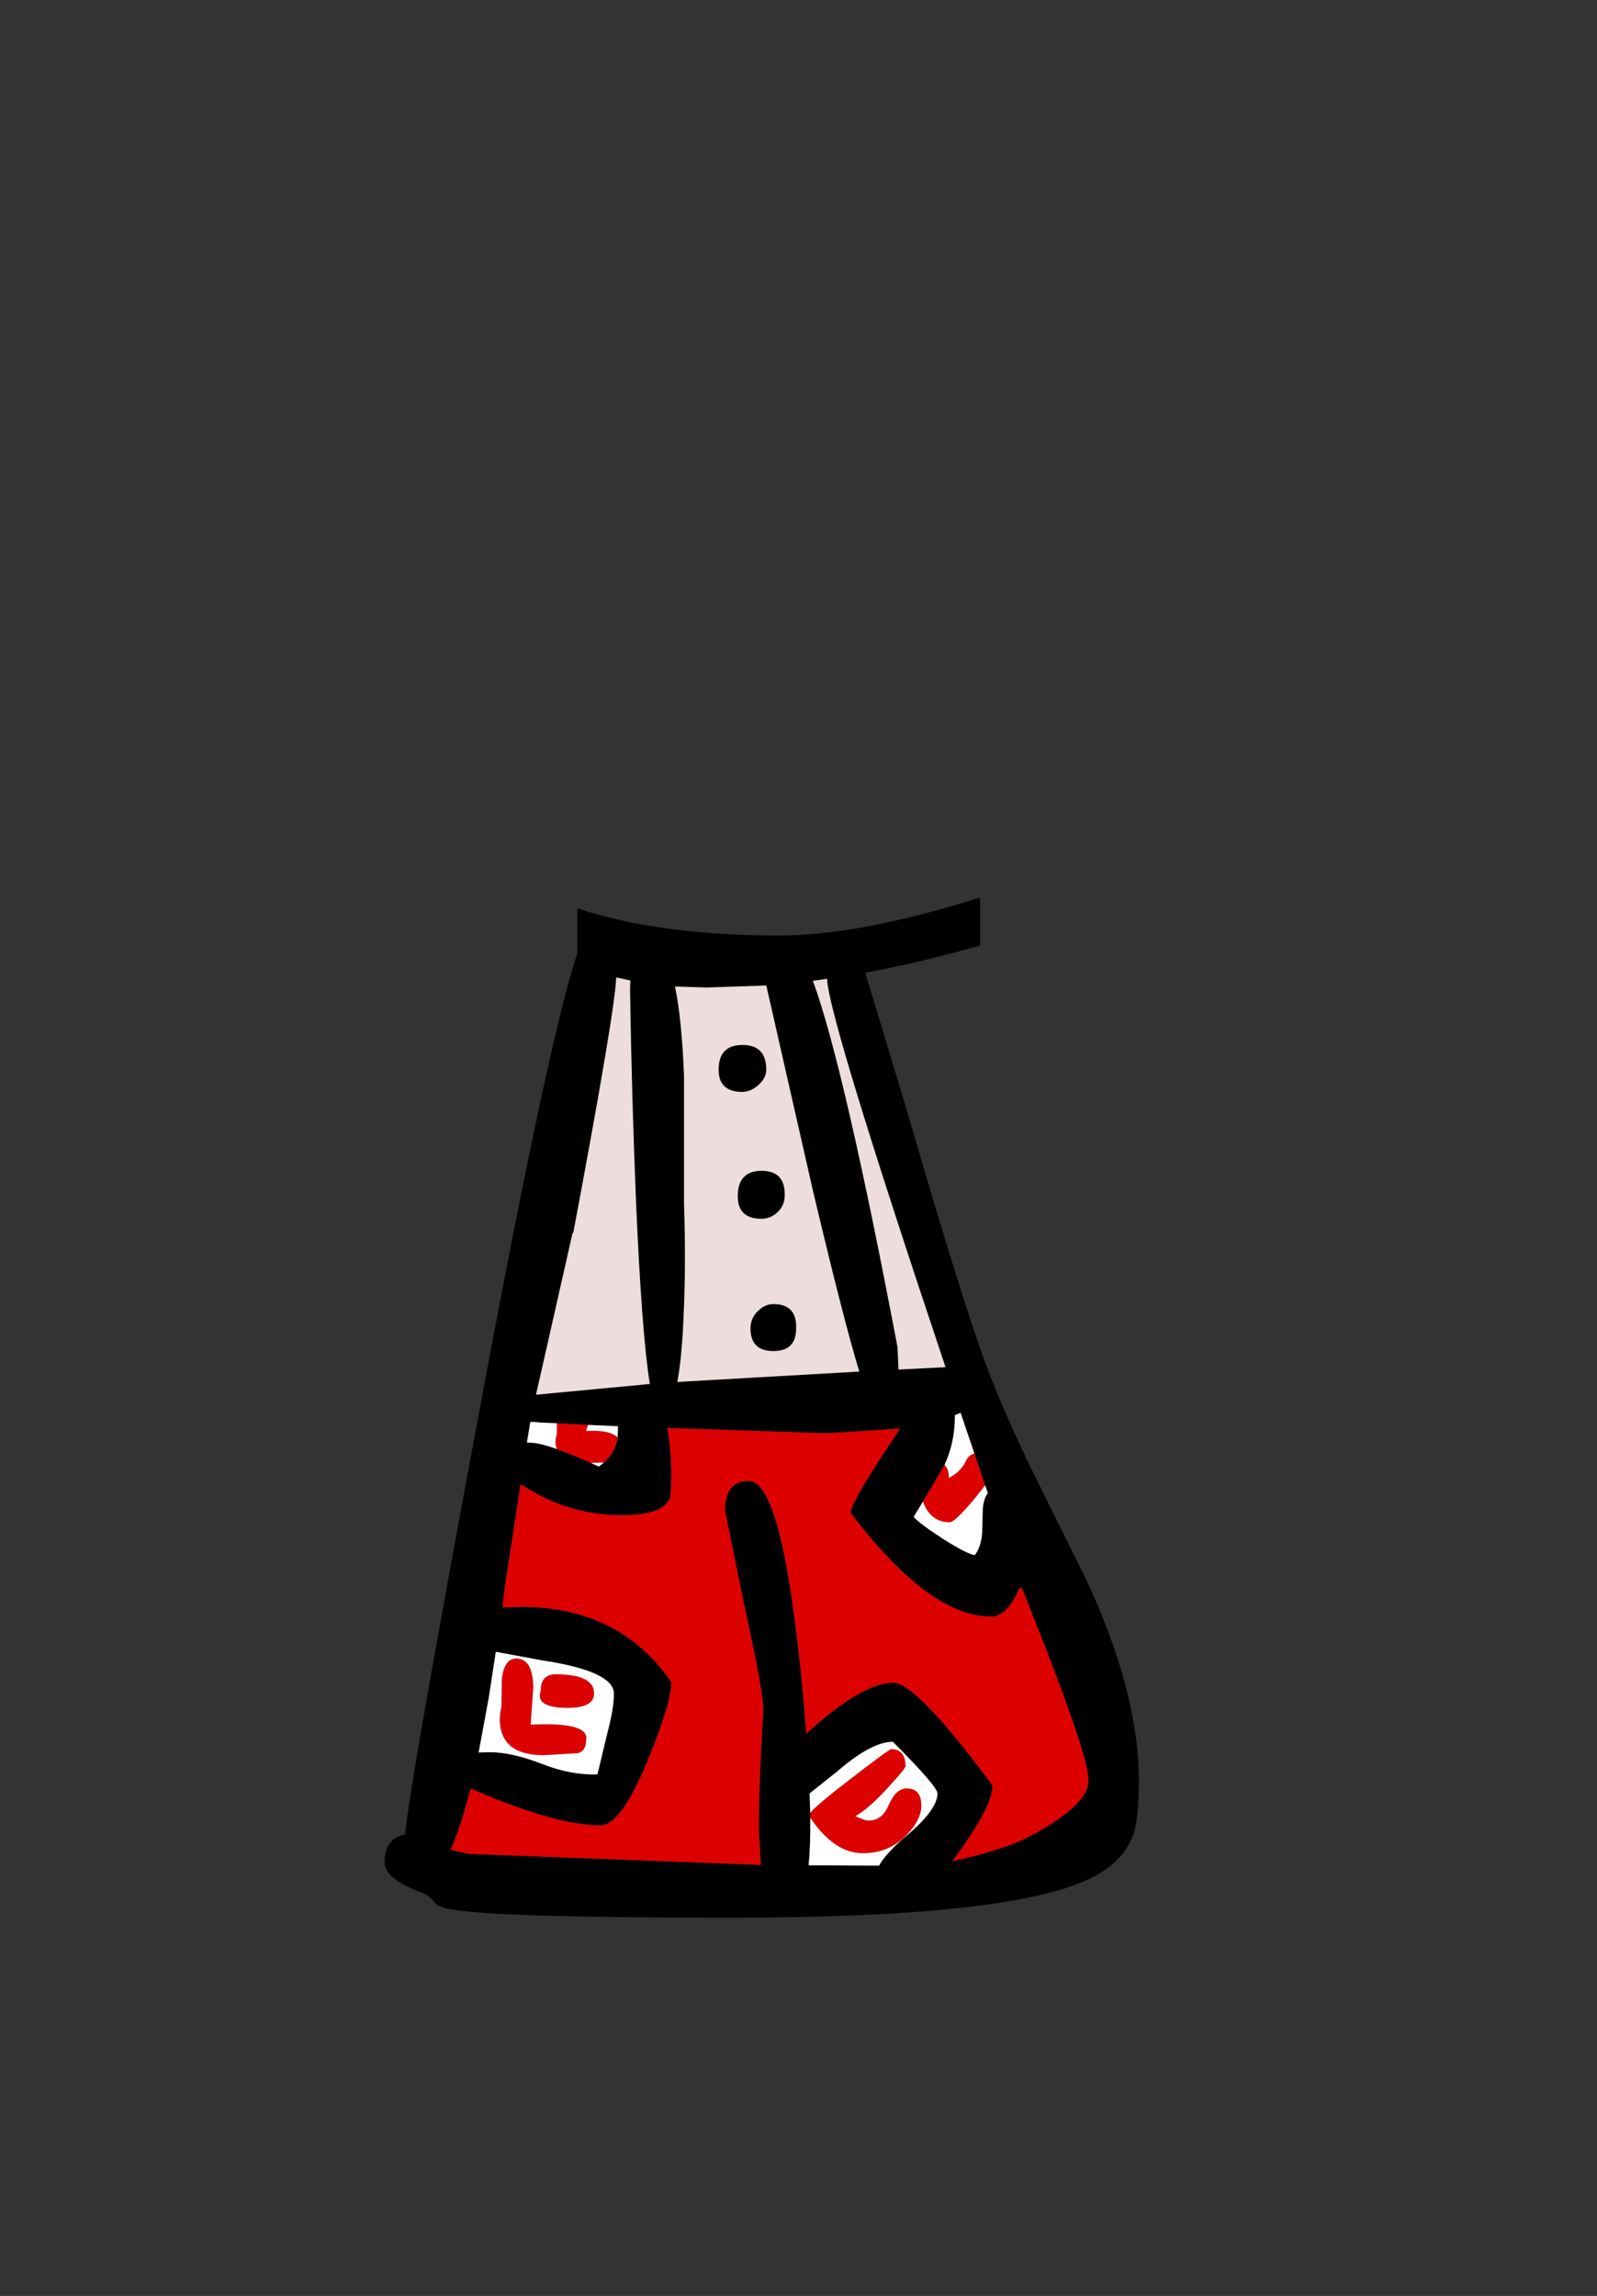 <?xml version="1.0" encoding="UTF-8" standalone="no"?>
<svg xmlns:xlink="http://www.w3.org/1999/xlink" height="342.0px" width="237.9px" xmlns="http://www.w3.org/2000/svg">
  <rect width="100%" height="100%" fill="#333333" stroke="none"/>
  <g transform="matrix(1, 0, 0, 1, 118.05, 273.9)">
    <use height="151.95" transform="matrix(1.0, 0.0, 0.0, 1.0, -60.75, -140.2)" width="112.35" xlink:href="#shape0"/>
  </g>
  <defs>
    <g id="shape0" transform="matrix(1, 0, 0, 1, 60.75, 140.2)">
      <path d="M27.95 -140.2 L27.95 -133.05 23.9 -131.95 Q17.25 -130.2 10.85 -129.0 L16.65 -109.8 20.45 -96.9 20.45 -96.85 Q25.95 -78.5 28.6 -71.25 31.4 -63.65 36.05 -54.15 L43.55 -39.05 Q51.6 -22.0 51.6 -8.65 51.6 -2.85 50.7 -0.45 49.2 3.6 44.15 6.0 32.15 11.75 -9.15 11.75 -43.85 11.75 -50.65 10.55 -52.85 10.2 -53.45 9.35 -54.15 8.4 -55.25 8.0 -60.75 6.0 -60.75 3.5 -60.75 -0.1 -57.7 -0.65 -57.05 -8.2 -45.75 -68.5 -36.15 -119.65 -32.05 -131.9 L-32.05 -138.6 Q-19.9 -134.55 -2.0 -134.55 8.75 -134.55 24.3 -139.1 L27.95 -140.2 M3.05 -127.8 Q7.7 -115.1 15.65 -73.25 L15.8 -69.9 22.8 -70.25 Q5.35 -122.35 5.15 -128.1 L3.05 -127.8 M16.05 -61.1 L5.1 -60.4 -18.65 -61.2 Q-18.15 -58.65 -18.05 -54.85 -18.05 -51.05 -18.3 -50.6 -19.5 -48.2 -25.4 -48.2 -32.3 -48.2 -38.2 -51.45 L-40.5 -52.8 -42.8 -37.8 -42.8 -37.75 -43.2 -34.45 -40.45 -34.55 Q-25.75 -34.55 -18.05 -23.35 -18.05 -20.15 -21.6 -11.6 -25.55 -2.0 -28.6 -2.0 -35.4 -2.0 -47.95 -7.5 -49.5 -1.45 -50.95 1.65 L-50.9 1.65 -48.15 2.25 -4.7 3.9 -5.0 -1.0 Q-5.05 -7.15 -4.35 -19.2 -4.35 -22.0 -7.2 -34.9 L-10.05 -48.9 Q-10.05 -53.3 -6.5 -53.3 -2.2 -53.3 0.55 -30.95 1.5 -23.35 2.05 -15.65 L3.45 -16.9 Q10.8 -23.25 14.95 -23.25 18.5 -23.25 29.8 -7.95 29.8 -4.95 24.9 1.85 L23.8 3.35 Q31.6 1.65 35.6 -0.5 43.1 -4.55 44.0 -7.85 L44.0 -7.9 44.1 -8.75 Q44.1 -11.85 38.0 -27.7 L34.15 -37.45 33.95 -37.15 33.85 -37.45 Q32.05 -33.1 29.55 -33.1 20.4 -33.1 8.65 -48.55 8.65 -49.95 14.5 -58.8 L16.05 -61.1 M19.45 -50.25 L18.05 -47.95 Q19.25 -46.7 22.55 -44.6 25.95 -42.45 27.15 -42.25 28.05 -43.35 28.25 -45.45 L28.35 -49.1 Q28.45 -50.6 29.1 -51.5 L28.7 -52.65 27.1 -57.4 25.05 -63.45 24.2 -63.1 24.2 -63.05 Q24.2 -59.0 22.65 -55.7 L22.55 -55.5 19.45 -50.25 M3.0 -96.75 L-3.9 -127.1 -12.75 -126.8 -17.5 -126.95 Q-16.5 -122.3 -16.15 -113.65 L-16.15 -94.5 Q-15.85 -85.8 -16.2 -78.2 -16.45 -71.75 -17.15 -68.05 L9.95 -69.6 Q7.55 -77.5 3.0 -96.75 M2.65 -3.15 Q2.7 1.1 2.4 3.95 L12.9 4.0 Q13.95 2.1 17.0 -0.45 21.6 -4.35 21.6 -6.75 21.6 -7.8 14.95 -14.45 11.8 -14.45 6.75 -10.1 L2.55 -6.75 2.65 -3.85 2.65 -3.15 M-24.15 -127.85 L-26.25 -128.3 Q-26.45 -123.2 -32.65 -90.25 L-32.75 -90.25 -38.2 -66.15 -21.25 -67.75 Q-22.45 -75.2 -23.3 -94.75 -23.95 -110.5 -24.2 -126.55 L-24.15 -127.85 M-3.9 -114.55 Q-3.9 -113.3 -5.1 -112.25 -6.25 -111.25 -7.45 -111.25 -11.0 -111.25 -11.0 -114.55 -11.0 -118.25 -7.45 -118.25 -3.9 -118.25 -3.9 -114.55 M-5.05 -78.7 Q-4.05 -79.65 -2.85 -79.65 0.7 -79.65 0.55 -76.0 0.55 -72.65 -2.85 -72.65 -6.25 -72.65 -6.25 -76.0 -6.25 -77.65 -5.05 -78.7 M-2.25 -93.3 Q-3.3 -92.35 -4.6 -92.35 -8.15 -92.35 -8.15 -95.7 -8.15 -99.5 -4.6 -99.5 -1.05 -99.5 -1.15 -95.8 -1.15 -94.35 -2.25 -93.3 M-35.1 -61.9 L-37.6 -62.0 -38.6 -62.1 -39.05 -62.1 -39.55 -59.05 -39.55 -58.95 -39.05 -59.0 Q-37.75 -59.0 -35.1 -58.05 -33.0 -57.3 -30.05 -56.0 L-28.85 -55.45 -28.45 -55.75 -28.1 -56.05 Q-26.3 -57.6 -26.05 -59.8 L-26.0 -60.65 -26.0 -61.45 -30.45 -61.65 -35.1 -61.9 M-44.35 -26.8 L-45.25 -20.95 -46.75 -12.85 -45.1 -12.9 Q-41.8 -12.9 -37.3 -11.15 -32.95 -9.45 -29.05 -9.6 L-27.6 -15.65 Q-26.6 -19.4 -26.6 -21.6 -26.6 -24.95 -37.15 -26.55 L-44.2 -27.85 -44.35 -26.8" fill="#000000" fill-rule="evenodd" stroke="none"/>
      <path d="M3.05 -127.8 L5.15 -128.1 Q5.35 -122.35 22.8 -70.25 L15.8 -69.9 15.65 -73.25 Q7.7 -115.1 3.05 -127.8 M3.0 -96.75 Q7.55 -77.5 9.95 -69.6 L-17.15 -68.05 Q-16.45 -71.75 -16.2 -78.2 -15.85 -85.8 -16.15 -94.5 L-16.15 -113.65 Q-16.5 -122.3 -17.5 -126.95 L-12.75 -126.8 -3.9 -127.1 3.0 -96.75 M-2.25 -93.3 Q-1.15 -94.35 -1.15 -95.8 -1.05 -99.5 -4.6 -99.5 -8.15 -99.5 -8.15 -95.7 -8.15 -92.35 -4.6 -92.35 -3.3 -92.35 -2.25 -93.3 M-5.05 -78.7 Q-6.25 -77.65 -6.25 -76.0 -6.25 -72.65 -2.85 -72.65 0.55 -72.65 0.55 -76.0 0.7 -79.65 -2.85 -79.65 -4.05 -79.65 -5.05 -78.7 M-3.9 -114.55 Q-3.9 -118.25 -7.45 -118.25 -11.0 -118.25 -11.0 -114.55 -11.0 -111.25 -7.45 -111.25 -6.25 -111.25 -5.1 -112.25 -3.9 -113.3 -3.9 -114.55 M-24.15 -127.85 L-24.2 -126.55 Q-23.95 -110.5 -23.3 -94.75 -22.45 -75.2 -21.25 -67.75 L-38.2 -66.15 -32.75 -90.25 -32.65 -90.25 Q-26.45 -123.2 -26.25 -128.3 L-24.15 -127.85" fill="#eedddd" fill-rule="evenodd" stroke="none"/>
      <path d="M16.05 -61.1 L14.5 -58.8 Q8.65 -49.95 8.65 -48.55 20.4 -33.1 29.55 -33.1 32.05 -33.1 33.85 -37.45 L33.95 -37.15 34.15 -37.45 38.0 -27.7 Q44.1 -11.85 44.1 -8.75 L44.0 -7.9 44.0 -7.85 Q43.1 -4.55 35.6 -0.5 31.6 1.65 23.8 3.35 L24.9 1.85 Q29.8 -4.95 29.8 -7.95 18.5 -23.25 14.95 -23.25 10.8 -23.25 3.45 -16.9 L2.05 -15.65 Q1.5 -23.35 0.55 -30.95 -2.2 -53.3 -6.5 -53.3 -10.05 -53.3 -10.05 -48.9 L-7.2 -34.9 Q-4.35 -22.0 -4.35 -19.2 -5.05 -7.15 -5.0 -1.0 L-4.7 3.9 -48.15 2.25 -50.9 1.65 -50.95 1.65 Q-49.5 -1.45 -47.95 -7.5 -35.4 -2.0 -28.6 -2.0 -25.55 -2.0 -21.6 -11.6 -18.05 -20.15 -18.05 -23.35 -25.75 -34.55 -40.45 -34.55 L-43.2 -34.45 -42.8 -37.75 -42.8 -37.8 -40.5 -52.8 -38.2 -51.45 Q-32.3 -48.2 -25.4 -48.2 -19.5 -48.2 -18.3 -50.6 -18.05 -51.05 -18.05 -54.85 -18.15 -58.65 -18.65 -61.2 L5.1 -60.4 16.05 -61.1 M28.7 -52.65 L27.0 -50.5 Q24.15 -47.15 23.45 -47.15 20.65 -47.15 19.5 -50.05 L19.45 -50.25 22.55 -55.5 22.65 -55.7 Q23.3 -55.1 23.3 -53.75 25.0 -54.6 25.8 -56.2 26.25 -57.2 27.1 -57.4 L28.7 -52.65 M2.65 -3.85 Q3.55 -5.0 8.5 -8.8 14.4 -13.35 14.7 -13.35 16.8 -13.35 16.85 -10.85 16.85 -10.45 14.25 -7.65 11.4 -4.5 9.35 -3.35 L10.95 -2.75 Q13.25 -2.5 14.3 -4.95 15.4 -7.5 17.0 -7.5 19.2 -7.5 19.2 -4.95 19.2 -2.85 17.05 -0.6 14.4 2.15 10.5 2.15 6.2 2.15 2.65 -3.15 L2.65 -3.85 M-39.55 -59.05 L-39.05 -59.0 -39.55 -58.95 -39.55 -59.05 M-35.1 -58.05 Q-35.5 -59.05 -35.1 -60.3 L-35.1 -61.9 -30.45 -61.65 -30.75 -60.75 Q-27.25 -60.95 -26.05 -59.8 -26.3 -57.6 -28.1 -56.05 L-30.05 -56.0 Q-33.0 -57.3 -35.1 -58.05 M-43.35 -19.65 L-43.3 -23.75 Q-42.95 -26.85 -41.15 -26.85 -38.7 -26.85 -38.6 -22.6 L-39.0 -17.0 Q-30.05 -17.45 -30.75 -14.6 -30.75 -13.1 -31.95 -12.75 L-37.05 -12.45 Q-42.3 -12.45 -43.35 -15.95 -43.85 -17.7 -43.35 -19.65 M-37.5 -22.05 Q-37.5 -24.5 -35.25 -24.5 -29.55 -24.5 -29.55 -21.65 -29.55 -19.5 -33.5 -19.5 -38.4 -19.5 -37.5 -22.05" fill="#dd0000" fill-rule="evenodd" stroke="none"/>
      <path d="M19.45 -50.25 L19.5 -50.05 Q20.65 -47.15 23.45 -47.15 24.15 -47.15 27.0 -50.5 L28.7 -52.65 29.1 -51.5 Q28.45 -50.6 28.35 -49.1 L28.25 -45.45 Q28.05 -43.35 27.15 -42.25 25.95 -42.45 22.55 -44.6 19.25 -46.7 18.05 -47.95 L19.45 -50.25 M27.1 -57.4 Q26.25 -57.2 25.8 -56.2 25.0 -54.6 23.3 -53.75 23.3 -55.1 22.65 -55.7 24.2 -59.0 24.2 -63.05 L24.2 -63.1 25.05 -63.45 27.1 -57.4 M2.65 -3.85 L2.55 -6.75 6.75 -10.1 Q11.8 -14.45 14.95 -14.45 21.6 -7.8 21.6 -6.75 21.6 -4.35 17.0 -0.45 13.95 2.1 12.9 4.0 L2.4 3.95 Q2.7 1.1 2.65 -3.15 6.2 2.15 10.5 2.15 14.4 2.15 17.05 -0.6 19.2 -2.85 19.2 -4.95 19.2 -7.5 17.0 -7.5 15.4 -7.5 14.3 -4.95 13.25 -2.5 10.95 -2.75 L9.35 -3.35 Q11.4 -4.5 14.25 -7.65 16.85 -10.45 16.85 -10.85 16.8 -13.35 14.7 -13.35 14.4 -13.35 8.5 -8.8 3.55 -5.0 2.65 -3.85 M-39.55 -59.05 L-39.05 -62.1 -38.6 -62.1 -37.6 -62.0 -35.1 -61.9 -35.1 -60.3 Q-35.5 -59.05 -35.1 -58.05 -37.75 -59.0 -39.05 -59.0 L-39.55 -59.05 M-30.45 -61.65 L-26.0 -61.45 -26.0 -60.65 -26.05 -59.8 Q-27.25 -60.95 -30.75 -60.75 L-30.45 -61.65 M-28.1 -56.05 L-28.45 -55.75 -28.85 -55.45 -30.05 -56.0 -28.1 -56.05 M-44.35 -26.8 L-44.2 -27.85 -37.15 -26.55 Q-26.6 -24.95 -26.6 -21.6 -26.6 -19.4 -27.6 -15.65 L-29.05 -9.6 Q-32.95 -9.45 -37.3 -11.15 -41.8 -12.9 -45.1 -12.9 L-46.75 -12.85 -45.25 -20.95 -44.35 -26.8 M-37.5 -22.05 Q-38.4 -19.5 -33.5 -19.5 -29.55 -19.5 -29.55 -21.65 -29.55 -24.5 -35.25 -24.5 -37.5 -24.5 -37.5 -22.05 M-43.35 -19.65 Q-43.85 -17.7 -43.35 -15.95 -42.3 -12.45 -37.05 -12.45 L-31.95 -12.75 Q-30.75 -13.1 -30.75 -14.6 -30.05 -17.45 -39.0 -17.0 L-38.6 -22.6 Q-38.7 -26.85 -41.15 -26.85 -42.95 -26.85 -43.3 -23.75 L-43.35 -19.65" fill="#ffffff" fill-rule="evenodd" stroke="none"/>
    </g>
  </defs>
</svg>
